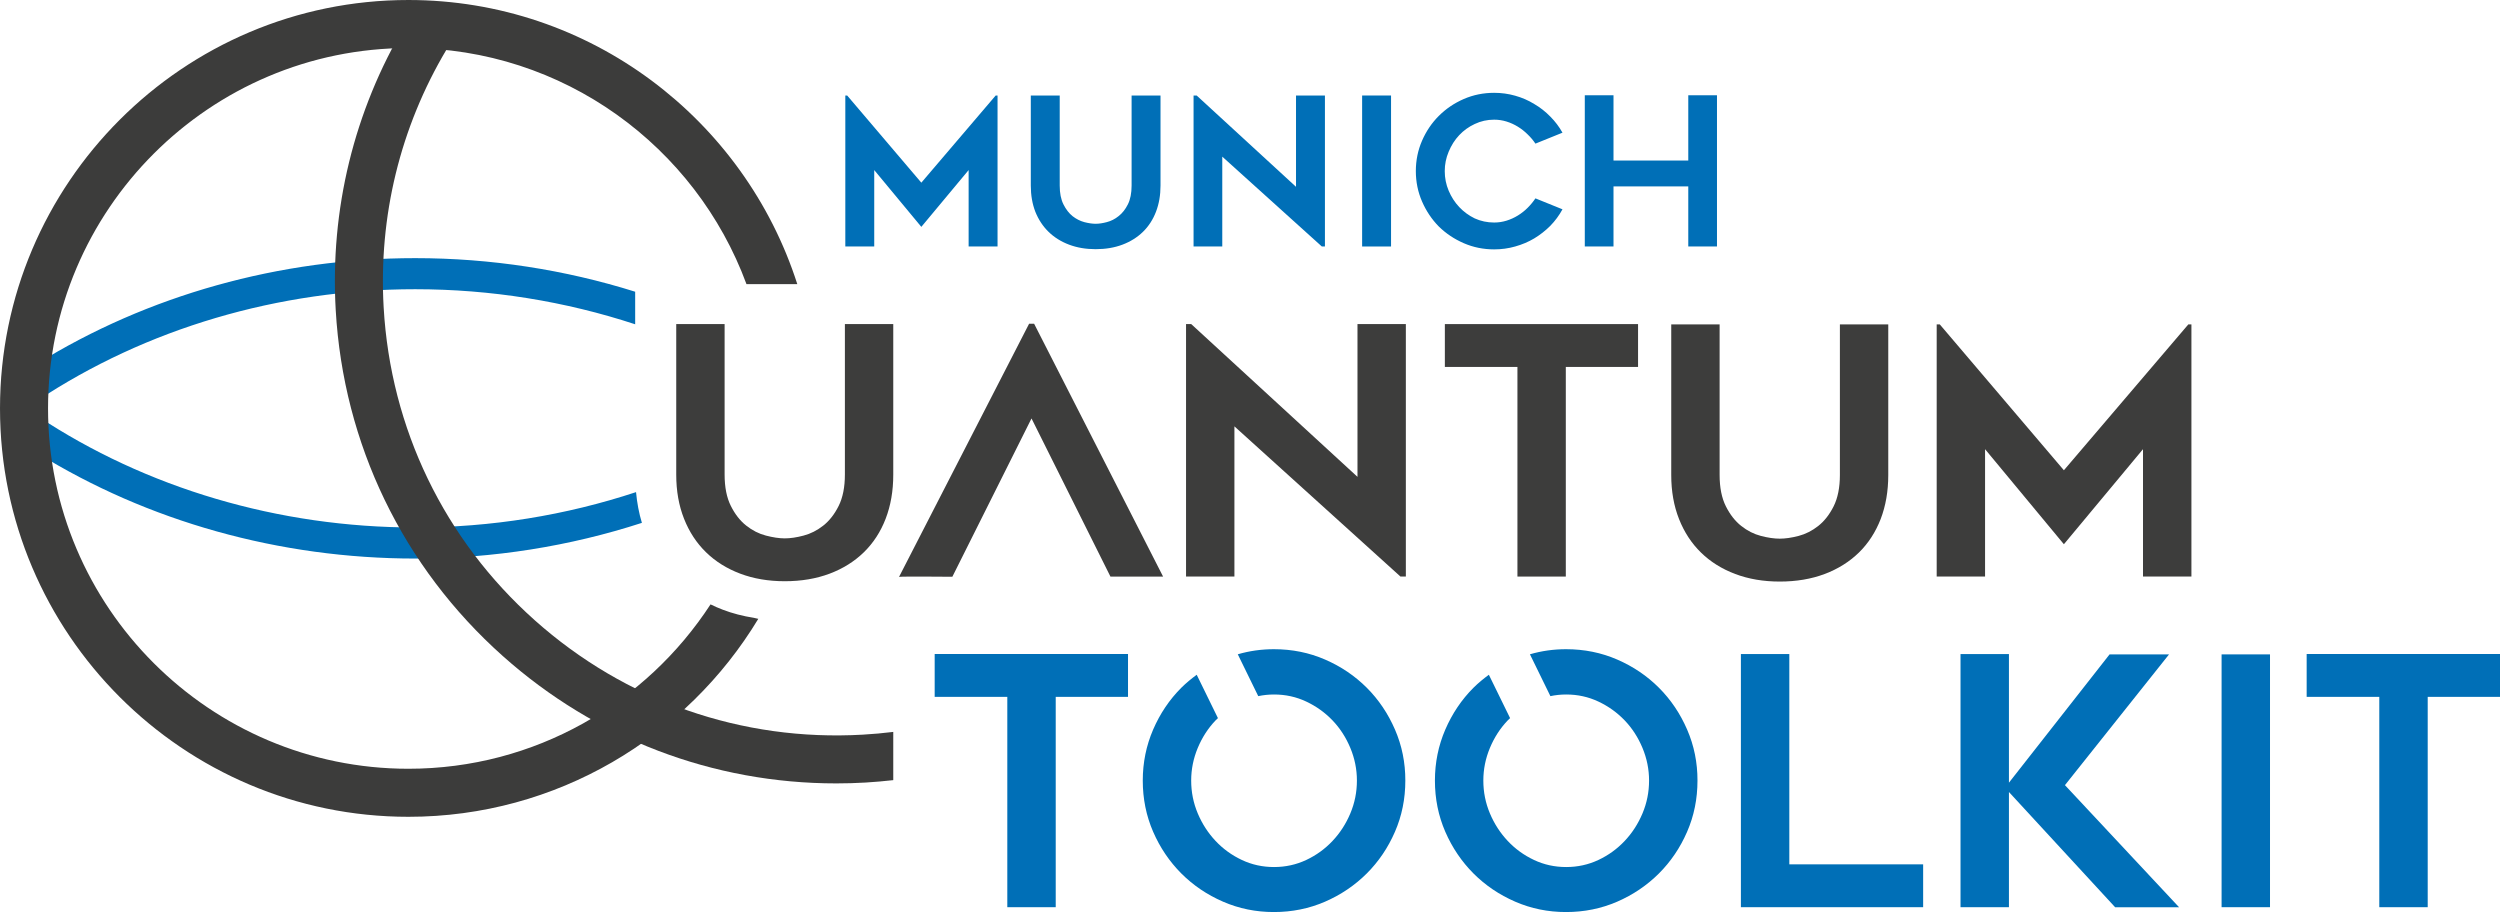 <?xml version="1.0" encoding="UTF-8" standalone="no"?>
<!-- Generator: Adobe Illustrator 26.0.1, SVG Export Plug-In . SVG Version: 6.00 Build 0)  -->

<svg
   version="1.1"
   id="Ebene_1"
   x="0px"
   y="0px"
   viewBox="0 0 520.45 189.87"
   xml:space="preserve"
   sodipodi:docname="logo-mqt-light.svg"
   inkscape:version="1.4 (e7c3feb1, 2024-10-09)"
   width="520.45"
   height="189.87"
   xmlns:inkscape="http://www.inkscape.org/namespaces/inkscape"
   xmlns:sodipodi="http://sodipodi.sourceforge.net/DTD/sodipodi-0.dtd"
   xmlns="http://www.w3.org/2000/svg"
   xmlns:svg="http://www.w3.org/2000/svg"><defs
   id="defs17" /><sodipodi:namedview
   id="namedview17"
   pagecolor="#ffffff"
   bordercolor="#000000"
   borderopacity="0.25"
   inkscape:showpageshadow="2"
   inkscape:pageopacity="0.0"
   inkscape:pagecheckerboard="0"
   inkscape:deskcolor="#d1d1d1"
   inkscape:zoom="2.2574972"
   inkscape:cx="217.71899"
   inkscape:cy="125.36007"
   inkscape:window-width="2056"
   inkscape:window-height="1257"
   inkscape:window-x="0"
   inkscape:window-y="44"
   inkscape:window-maximized="0"
   inkscape:current-layer="g17" />
<style
   type="text/css"
   id="style1">
	.st0{fill:#006FB7;}
	.st1{fill:#3D3D3C;}
	.st2{fill:#3C3C3B;}
	.st3{fill:none;}
	.st4{font-family:'Geometos';}
	.st5{font-size:43px;}
</style>
<g
   id="g17"
   transform="translate(-62.53,-106.28)">
	<path
   class="st0"
   d="m 194.76,167.01 c -14.6,-4.58 -30.08,-6.99 -45.79,-6.99 -28.22,0 -55.73,7.74 -78.7,21.97 v 7.72 c 22.6,-15 50.25,-23.22 78.7,-23.22 15.74,0 31.25,2.52 45.79,7.3 z"
   id="path1" />
	<path
   class="st0"
   d="m 194.94,208.73 c -14.59,4.82 -30.15,7.36 -45.96,7.36 -28.45,0 -56.1,-8.21 -78.7,-23.22 v 7.72 c 22.96,14.23 50.47,21.97 78.7,21.97 16.21,0 32.17,-2.56 47.18,-7.43 -0.61,-2.01 -1.01,-4.15 -1.22,-6.4 z"
   id="path2" />
	<path
   class="st1"
   d="m 225.9,227.28 c -3.41,0 -6.5,-0.53 -9.28,-1.58 -2.78,-1.05 -5.16,-2.54 -7.12,-4.46 -1.97,-1.92 -3.49,-4.24 -4.57,-6.98 -1.08,-2.73 -1.62,-5.78 -1.62,-9.14 v -31.37 h 10.07 v 31.32 c 0,2.63 0.43,4.81 1.3,6.54 0.86,1.72 1.93,3.09 3.2,4.09 1.27,1.01 2.64,1.7 4.1,2.08 1.46,0.38 2.77,0.58 3.92,0.58 1.15,0 2.46,-0.19 3.92,-0.58 1.46,-0.38 2.83,-1.08 4.1,-2.08 1.27,-1 2.34,-2.37 3.2,-4.09 0.86,-1.72 1.3,-3.9 1.3,-6.54 v -31.32 h 10.07 v 31.37 c 0,3.36 -0.53,6.4 -1.58,9.14 -1.05,2.73 -2.57,5.06 -4.53,6.98 -1.97,1.92 -4.34,3.41 -7.12,4.46 -2.79,1.05 -5.9,1.58 -9.36,1.58 z"
   id="path3" />
	<path
   class="st1"
   d="m 433.04,227.35 c -3.41,0 -6.5,-0.53 -9.28,-1.58 -2.78,-1.05 -5.16,-2.54 -7.12,-4.46 -1.97,-1.92 -3.49,-4.25 -4.57,-6.98 -1.08,-2.73 -1.62,-5.78 -1.62,-9.14 v -31.37 h 10.07 v 31.32 c 0,2.63 0.43,4.81 1.3,6.54 0.86,1.72 1.93,3.09 3.2,4.09 1.27,1.01 2.64,1.7 4.1,2.08 1.46,0.38 2.77,0.57 3.92,0.57 1.15,0 2.46,-0.19 3.92,-0.57 1.46,-0.38 2.83,-1.08 4.1,-2.08 1.27,-1.01 2.34,-2.37 3.2,-4.09 0.86,-1.72 1.3,-3.9 1.3,-6.54 v -31.32 h 10.07 v 31.37 c 0,3.36 -0.53,6.4 -1.58,9.14 -1.06,2.73 -2.57,5.06 -4.53,6.98 -1.97,1.92 -4.34,3.41 -7.12,4.46 -2.78,1.05 -5.91,1.58 -9.36,1.58 z"
   id="path4" />
	<path
   class="st1"
   d="m 249.69,226.38 27.08,-52.71 h 1.04 l 26.85,52.64 H 293.7 l -16.43,-32.92 -16.48,32.96 c 0.01,0 -11.1,-0.1 -11.1,0.03 z"
   id="path5" />
	<path
   class="st2"
   d="m 212.98,233.2 c -0.88,-0.33 -1.72,-0.7 -2.53,-1.1 -13.39,20.57 -36.57,34.22 -62.9,34.22 -41.37,0 -75.02,-33.66 -75.02,-75.02 0,-41.36 33.66,-75.02 75.02,-75.02 32.27,0 59.82,20.5 70.38,49.15 h 10.58 c -10.98,-34.26 -43.1,-59.15 -80.96,-59.15 -46.88,0 -85.02,38.14 -85.02,85.02 0,46.88 38.14,85.02 85.02,85.02 30.87,0 57.94,-16.54 72.84,-41.21 -0.31,-0.06 -0.61,-0.14 -0.91,-0.21 -2.29,-0.36 -4.46,-0.92 -6.5,-1.7 z"
   id="path6" />
	<polygon
   class="st1"
   points="354.08,226.31 355.2,226.31 355.2,173.75 345.13,173.75 345.13,205.55 310.52,173.75 309.44,173.75 309.44,226.31 319.51,226.31 319.51,195.04 "
   id="polygon6" />
	<polygon
   class="st1"
   points="378.43,182.67 378.43,226.31 388.5,226.31 388.5,182.67 403.54,182.67 403.54,173.75 363.32,173.75 363.32,182.67 "
   id="polygon7" />
	<polygon
   class="st1"
   points="492.19,219.58 508.66,199.79 508.66,226.31 518.74,226.31 518.74,173.82 518.09,173.82 492.19,204.18 466.36,173.82 465.71,173.82 465.71,226.31 475.78,226.31 475.78,199.79 "
   id="polygon8" />
	<path
   class="st2"
   d="m 248.49,258.65 c -2.09,0.26 -4.22,0.45 -6.33,0.57 -25.2,1.45 -49.46,-7.01 -68.3,-23.81 -18.84,-16.8 -30.02,-39.93 -31.46,-65.14 -1.08,-18.91 3.44,-37.47 13.09,-53.68 l -8.59,-5.12 c -10.67,17.93 -15.68,38.45 -14.48,59.36 1.6,27.87 13.95,53.45 34.79,72.03 19.31,17.22 43.76,26.51 69.42,26.51 2.03,0 4.07,-0.06 6.11,-0.18 1.92,-0.11 3.84,-0.29 5.75,-0.5 z"
   id="path8" />
	<path
   class="st0"
   d="m 297.36,251.36 h -15.05 v 43.78 h -10.08 v -43.78 h -15.12 v -8.93 h 40.25 z"
   id="path9" />
	<path
   class="st0"
   d="m 462.89,286.21 v 8.93 h -37.94 v -52.7 h 10.08 v 43.78 h 27.86 z"
   id="path10" />
	<path
   class="st0"
   d="m 502.85,295.14 -22.1,-23.98 v 23.98 h -10.08 v -52.7 h 10.08 v 26.78 l 20.95,-26.71 h 12.38 l -21.67,27.22 23.76,25.42 h -13.32 z"
   id="path11" />
	<path
   class="st0"
   d="M 535.1,295.14 H 525.02 V 242.51 H 535.1 Z"
   id="path12" />
	<path
   class="st0"
   d="m 582.98,251.36 h -15.05 v 43.78 h -10.08 v -43.78 h -15.12 v -8.93 h 40.25 z"
   id="path13" />
	<path
   class="st0"
   d="m 352.94,258.17 c -1.44,-3.33 -3.4,-6.24 -5.87,-8.71 -2.47,-2.47 -5.36,-4.43 -8.68,-5.87 -3.31,-1.44 -6.87,-2.16 -10.66,-2.16 -2.61,0 -5.12,0.36 -7.52,1.06 l 4.26,8.71 c 1.06,-0.22 2.16,-0.34 3.29,-0.34 2.39,0 4.63,0.49 6.72,1.48 2.08,0.98 3.9,2.29 5.46,3.92 1.56,1.63 2.79,3.54 3.7,5.72 0.91,2.18 1.37,4.45 1.37,6.8 0,2.4 -0.46,4.68 -1.37,6.84 -0.91,2.16 -2.14,4.07 -3.7,5.72 -1.56,1.66 -3.38,2.98 -5.46,3.96 -2.08,0.98 -4.32,1.48 -6.72,1.48 -2.4,0 -4.63,-0.49 -6.72,-1.48 -2.08,-0.98 -3.9,-2.3 -5.46,-3.96 -1.56,-1.66 -2.79,-3.56 -3.7,-5.72 -0.91,-2.16 -1.37,-4.44 -1.37,-6.84 0,-2.35 0.46,-4.62 1.37,-6.8 0.91,-2.18 2.14,-4.09 3.7,-5.72 0.16,-0.17 0.33,-0.32 0.5,-0.48 l -4.42,-9.03 c -1.13,0.83 -2.2,1.71 -3.2,2.7 -2.47,2.47 -4.43,5.38 -5.87,8.71 -1.44,3.34 -2.16,6.88 -2.16,10.62 0,3.79 0.72,7.34 2.16,10.66 1.44,3.31 3.4,6.2 5.87,8.68 2.47,2.47 5.36,4.43 8.68,5.87 3.31,1.44 6.84,2.16 10.58,2.16 3.79,0 7.34,-0.72 10.66,-2.16 3.31,-1.44 6.2,-3.4 8.68,-5.87 2.47,-2.47 4.43,-5.36 5.87,-8.68 1.44,-3.31 2.16,-6.86 2.16,-10.66 0.01,-3.74 -0.71,-7.28 -2.15,-10.61 z"
   id="path14" />
	<path
   class="st0"
   d="m 413.76,258.17 c -1.44,-3.33 -3.4,-6.24 -5.87,-8.71 -2.47,-2.47 -5.36,-4.43 -8.68,-5.87 -3.31,-1.44 -6.87,-2.16 -10.66,-2.16 -2.61,0 -5.12,0.36 -7.52,1.06 l 4.26,8.71 c 1.06,-0.22 2.16,-0.34 3.29,-0.34 2.39,0 4.63,0.49 6.72,1.48 2.08,0.98 3.9,2.29 5.46,3.92 1.56,1.63 2.79,3.54 3.7,5.72 0.91,2.18 1.37,4.45 1.37,6.8 0,2.4 -0.46,4.68 -1.37,6.84 -0.91,2.16 -2.14,4.07 -3.7,5.72 -1.56,1.66 -3.38,2.98 -5.46,3.96 -2.08,0.98 -4.32,1.48 -6.72,1.48 -2.4,0 -4.63,-0.49 -6.72,-1.48 -2.08,-0.98 -3.9,-2.3 -5.46,-3.96 -1.56,-1.66 -2.79,-3.56 -3.7,-5.72 -0.91,-2.16 -1.37,-4.44 -1.37,-6.84 0,-2.35 0.46,-4.62 1.37,-6.8 0.91,-2.18 2.14,-4.09 3.7,-5.72 0.16,-0.17 0.33,-0.32 0.5,-0.48 l -4.42,-9.03 c -1.13,0.83 -2.2,1.71 -3.2,2.7 -2.47,2.47 -4.43,5.38 -5.87,8.71 -1.44,3.34 -2.16,6.88 -2.16,10.62 0,3.79 0.72,7.34 2.16,10.66 1.44,3.31 3.4,6.2 5.87,8.68 2.47,2.47 5.36,4.43 8.68,5.87 3.31,1.44 6.84,2.16 10.58,2.16 3.79,0 7.34,-0.72 10.66,-2.16 3.31,-1.44 6.2,-3.4 8.68,-5.87 2.47,-2.47 4.43,-5.36 5.87,-8.68 1.44,-3.31 2.16,-6.86 2.16,-10.66 0.01,-3.74 -0.71,-7.28 -2.15,-10.61 z"
   id="path15" />

	<g
   id="text17"
   transform="translate(235.068,157.595)"
   aria-label="MUNICH"><path
     style="font-size:43px;font-family:Geometos;fill:#006fb7"
     d="M 102.641,0 81.915,-18.705 V 0 h -5.977 v -31.433 h 0.645 l 20.683,19.006 v -19.006 h 6.02 V 0 Z"
     id="path22" /><path
     style="font-size:43px;font-family:Geometos;fill:#006fb7"
     d="m 55.556,0.559 q -3.053,0 -5.547,-0.946 -2.494,-0.946 -4.257,-2.666 -1.763,-1.72 -2.752,-4.171 -0.946,-2.451 -0.946,-5.461 v -18.748 h 6.02 v 18.748 q 0,2.365 0.774,3.913 0.774,1.548 1.892,2.451 1.161,0.903 2.451,1.247 1.333,0.344 2.365,0.344 1.032,0 2.322,-0.344 1.333,-0.344 2.451,-1.247 1.161,-0.903 1.935,-2.451 0.774,-1.548 0.774,-3.913 v -18.748 h 6.02 v 18.748 q 0,3.01 -0.946,5.461 -0.946,2.451 -2.709,4.171 -1.763,1.72 -4.257,2.666 -2.494,0.946 -5.59,0.946 z"
     id="path21" /><path
     style="font-size:43px;font-family:Geometos;fill:#006fb7"
     d="M 35.131,-31.433 V 0 h -6.02 V -15.91 L 19.264,-4.085 9.46,-15.91 V 0 H 3.44 v -31.433 h 0.387 l 15.437,18.146 15.48,-18.146 z"
     id="path17" /><path
     style="font-size:43px;font-family:Geometos;fill:#006fb7"
     d="m 117.05,0 h -6.02 v -31.433 h 6.02 z"
     id="path18" /><path
     style="font-size:43px;font-family:Geometos;fill:#006fb7"
     d="M 184.904,-31.476 V 0 h -5.977 v -12.513 h -15.566 V 0 h -5.977 v -31.476 h 5.977 v 13.588 h 15.566 v -13.588 z"
     id="path20" /><path
     style="font-size:43px;font-family:Geometos;fill:#006fb7"
     d="m 152.74,-7.74 q -1.032,1.892 -2.537,3.44 -1.505,1.505 -3.354,2.623 -1.806,1.075 -3.956,1.677 -2.107,0.602 -4.386,0.602 -3.354,0 -6.321,-1.29 -2.967,-1.29 -5.203,-3.483 -2.193,-2.236 -3.483,-5.203 -1.29,-2.967 -1.29,-6.321 0,-3.354 1.29,-6.321 1.29,-2.967 3.483,-5.16 2.236,-2.236 5.203,-3.526 2.967,-1.29 6.321,-1.29 2.279,0 4.386,0.602 2.15,0.602 3.956,1.72 1.849,1.075 3.354,2.623 1.505,1.505 2.537,3.354 l -5.633,2.279 q -0.688,-1.032 -1.634,-1.935 -0.903,-0.903 -2.021,-1.591 -1.118,-0.688 -2.365,-1.075 -1.247,-0.387 -2.58,-0.387 -2.15,0 -4.042,0.903 -1.849,0.86 -3.225,2.322 -1.376,1.462 -2.193,3.44 -0.817,1.935 -0.817,4.042 0,2.15 0.817,4.085 0.817,1.935 2.193,3.397 1.376,1.462 3.225,2.365 1.892,0.86 4.042,0.86 1.333,0 2.58,-0.387 1.247,-0.387 2.365,-1.075 1.118,-0.688 2.021,-1.591 0.946,-0.946 1.634,-1.978 z"
     id="path19" /></g>
</g>
</svg>
